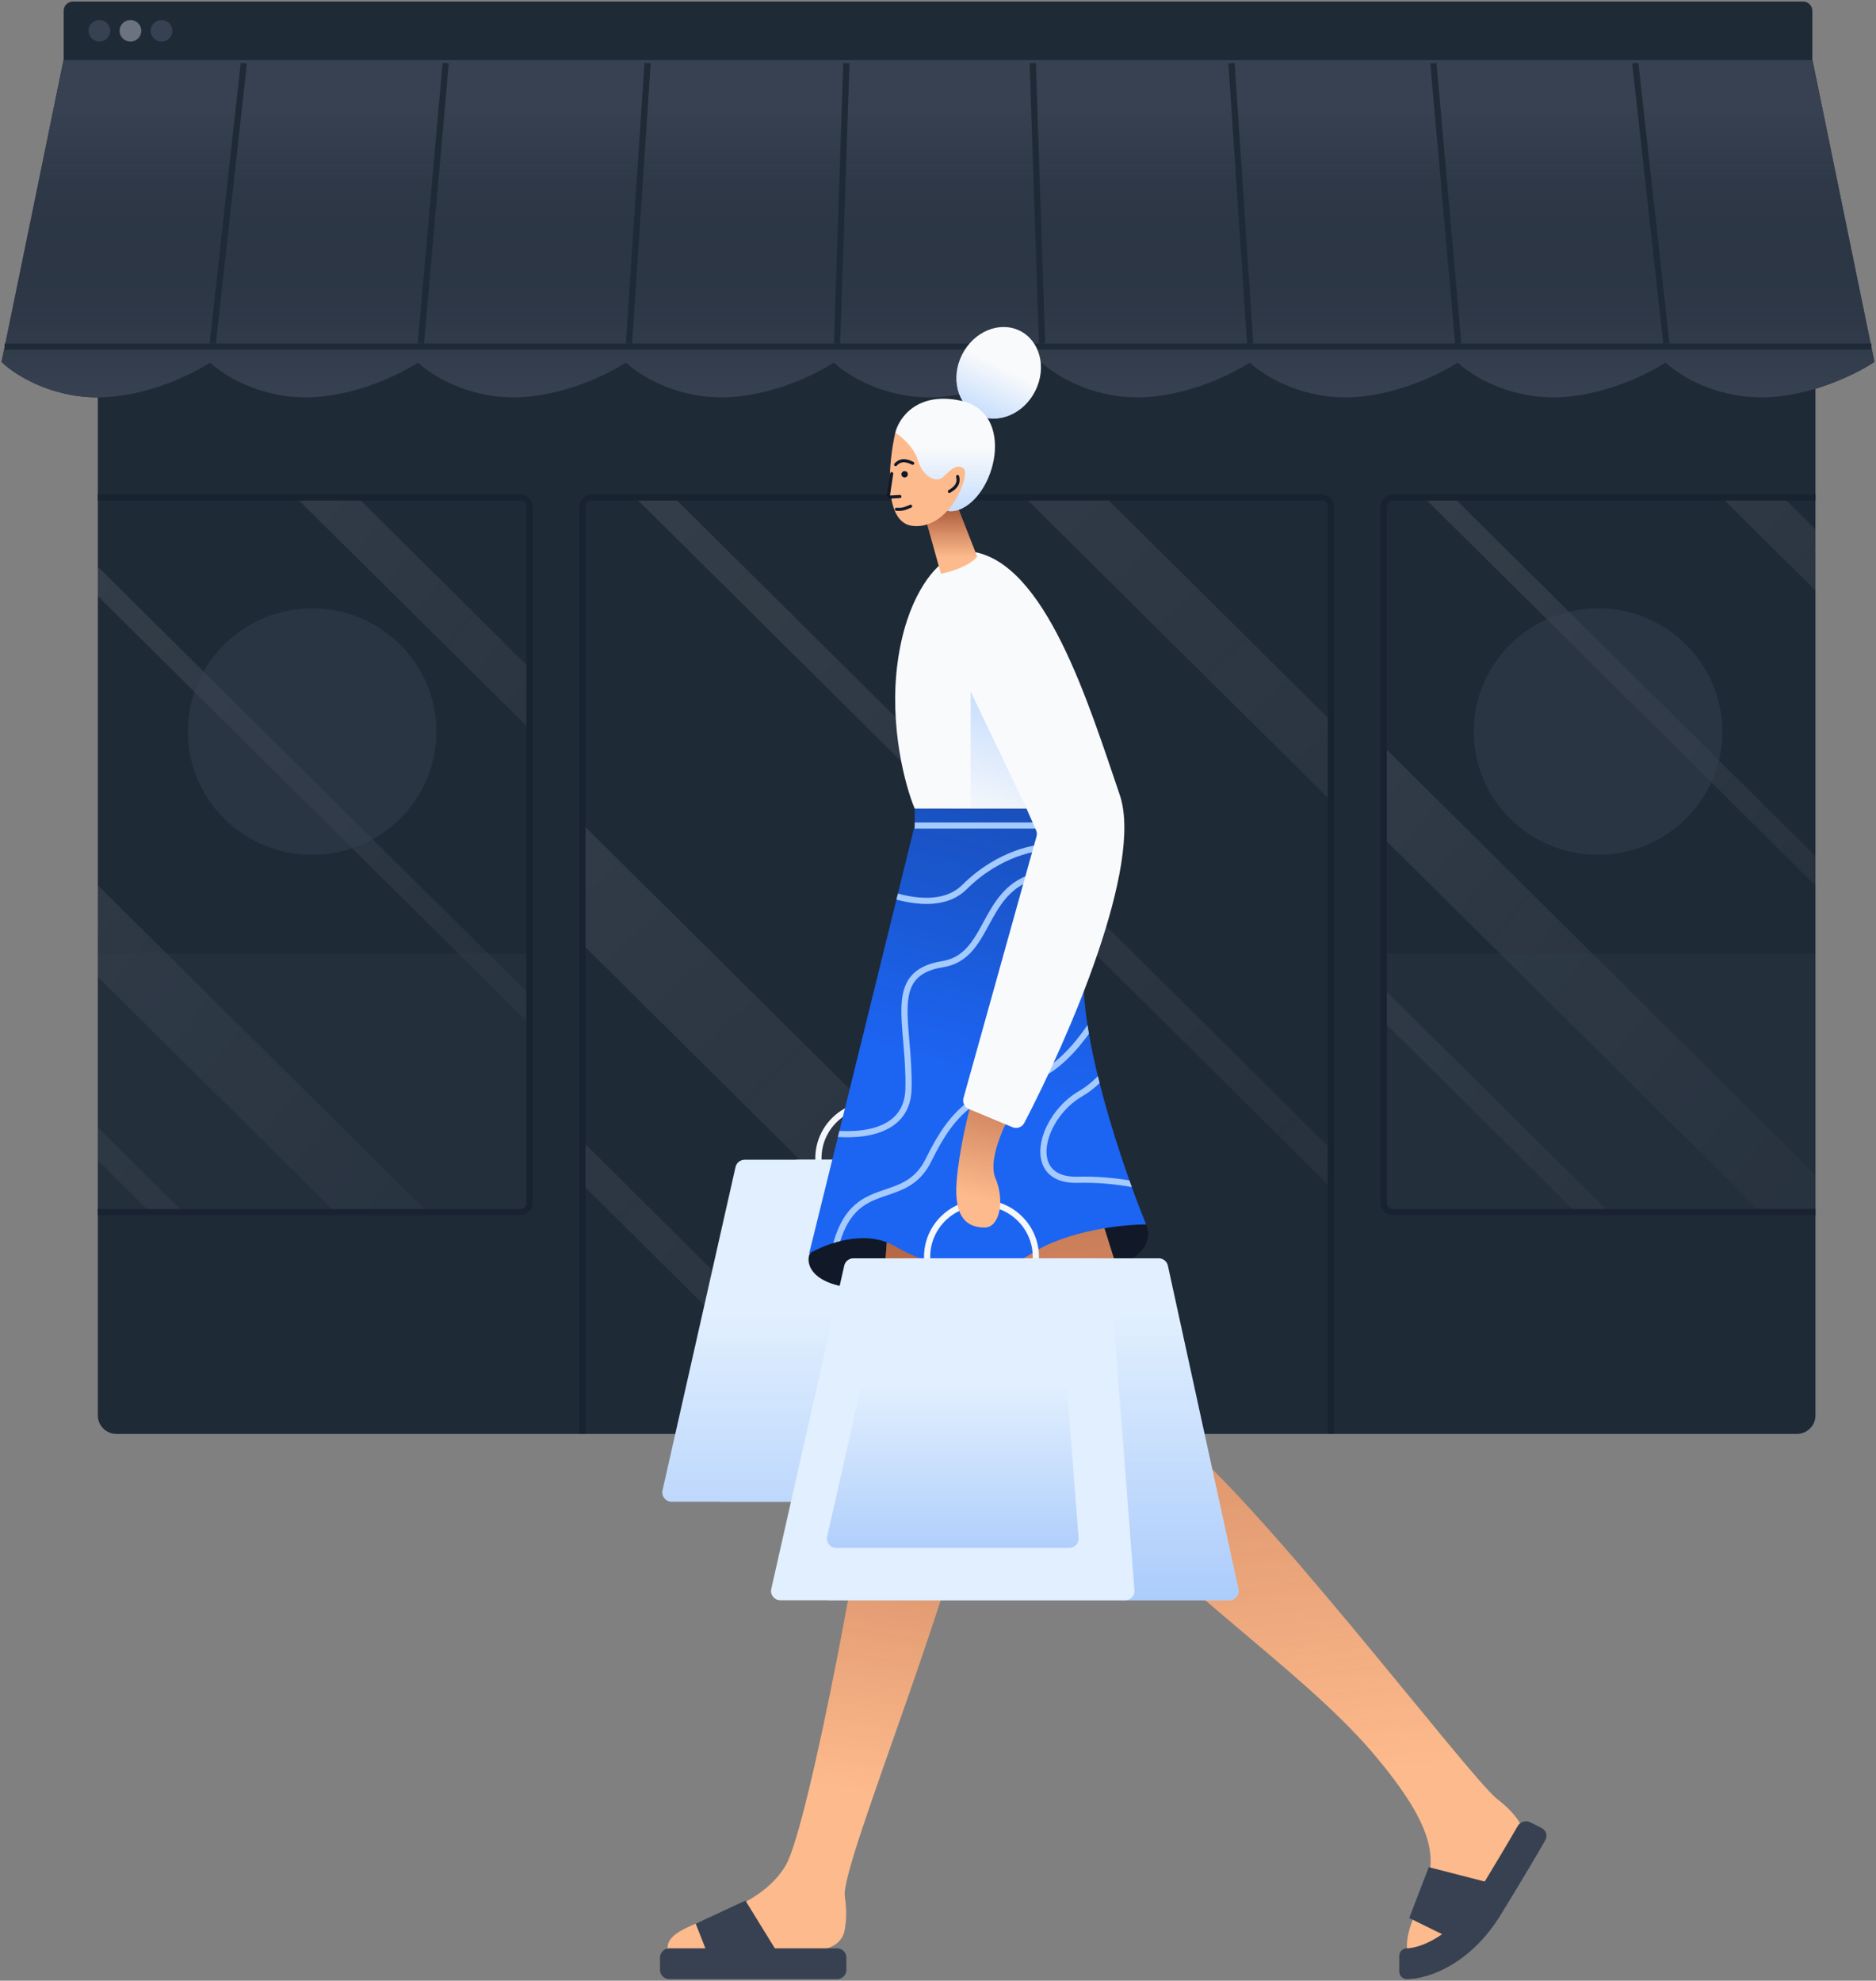 <svg width="609" height="643" viewBox="0 0 609 643" fill="none" xmlns="http://www.w3.org/2000/svg">
<rect x="0" y="0" width="609" height="643" fill="#808080" stroke="none"/>
<path d="M31.757 106.5C31.757 103.186 34.466 100.5 37.807 100.5H583.293C586.634 100.5 589.342 103.186 589.342 106.5V459.5C589.342 462.814 586.634 465.5 583.293 465.5H37.807C34.466 465.5 31.757 462.814 31.757 459.5V106.5Z" fill="#1F2A37"/>
<path d="M432.049 373L219.299 162H206.696L432.049 385.5V373Z" fill="url(#paint0_linear_5330_57461)" fill-opacity="0.1"/>
<path d="M432.049 260L332.732 161.5H358.948L432.049 234V260Z" fill="url(#paint1_linear_5330_57461)" fill-opacity="0.1"/>
<path d="M388.692 465.5L189.05 267.5V306.5L349.369 465.5H388.692Z" fill="url(#paint2_linear_5330_57461)" fill-opacity="0.1"/>
<path d="M284.838 465.5L189.05 370.5V384.5L270.722 465.5H284.838Z" fill="url(#paint3_linear_5330_57461)" fill-opacity="0.1"/>
<path fill-rule="evenodd" clip-rule="evenodd" d="M96.083 161.5L171.91 236.671V216.829L116.098 161.5H96.083ZM31.757 193.507V183.968L171.91 322.908V332.447L31.757 193.507ZM31.757 317.139V287.375L138.807 393.5H108.785L31.757 317.139ZM31.757 376.665V365.981L59.516 393.5H48.739L31.757 376.665Z" fill="url(#paint4_linear_5330_57461)" fill-opacity="0.1"/>
<path fill-rule="evenodd" clip-rule="evenodd" d="M578.904 161.5H558.889L589.342 191.69V171.848L578.904 161.5ZM589.342 277.927L472.284 161.882H462.662L589.342 287.467V277.927ZM589.342 381.335L449.19 242.395V272.158L571.591 393.5H586.317C587.988 393.5 589.342 392.157 589.342 390.5V381.335ZM522.322 393.5L449.19 321V331.684L511.545 393.5H522.322Z" fill="url(#paint5_linear_5330_57461)" fill-opacity="0.1"/>
<path d="M31.757 393.5L171.909 393.5L171.909 309.5L31.757 309.5L31.757 393.5Z" fill="#374151" fill-opacity="0.2"/>
<path d="M449.19 393.5L589.342 393.5L589.342 309.5L449.19 309.5L449.19 393.5Z" fill="#374151" fill-opacity="0.2"/>
<path fill-rule="evenodd" clip-rule="evenodd" d="M452.215 162.5H589.342V160.5H452.215C449.987 160.5 448.181 162.291 448.181 164.5V390.5C448.181 392.709 449.987 394.5 452.215 394.5H589.342V392.5H452.215C451.101 392.5 450.198 391.605 450.198 390.5V164.5C450.198 163.395 451.101 162.5 452.215 162.5Z" fill="#182230"/>
<path fill-rule="evenodd" clip-rule="evenodd" d="M192.075 162.5C190.962 162.5 190.059 163.395 190.059 164.5V465.5H188.042V164.5C188.042 162.291 189.848 160.5 192.075 160.5H429.024C431.251 160.5 433.057 162.291 433.057 164.5V465.5H431.041V164.5C431.041 163.395 430.138 162.5 429.024 162.5H192.075Z" fill="#182230"/>
<path fill-rule="evenodd" clip-rule="evenodd" d="M309.037 465.5V161.5H311.054V465.5H309.037Z" fill="#374151"/>
<path fill-rule="evenodd" clip-rule="evenodd" d="M168.885 162.5H31.757V160.5H168.885C171.112 160.5 172.918 162.291 172.918 164.5V390.5C172.918 392.709 171.112 394.5 168.885 394.5H31.757V392.5H168.885C169.998 392.5 170.901 391.605 170.901 390.5V164.5C170.901 163.395 169.998 162.5 168.885 162.5Z" fill="#182230"/>
<path d="M60.997 237.5C60.997 215.409 79.054 197.5 101.329 197.5C123.604 197.5 141.661 215.409 141.661 237.5C141.661 259.591 123.604 277.5 101.329 277.5C79.054 277.5 60.997 259.591 60.997 237.5Z" fill="#374151" fill-opacity="0.5"/>
<path d="M478.43 237.5C478.43 215.409 496.487 197.5 518.762 197.5C541.037 197.5 559.094 215.409 559.094 237.5C559.094 259.591 541.037 277.5 518.762 277.5C496.487 277.5 478.43 259.591 478.43 237.5Z" fill="#374151" fill-opacity="0.5"/>
<path fill-rule="evenodd" clip-rule="evenodd" d="M0.5 117.5L20.632 19.5H588.367L608.5 117.5C602.791 121.333 587.444 129 571.728 129C556.279 129 544.756 121.592 540.701 117.699C534.769 121.592 519.677 129 504.228 129C488.779 129 477.257 121.592 473.201 117.699C467.269 121.592 452.177 129 436.729 129C421.28 129 409.757 121.592 405.701 117.699C399.77 121.592 384.678 129 369.229 129C353.78 129 342.258 121.592 338.202 117.699C332.27 121.592 317.178 129 301.729 129C286.281 129 274.758 121.592 270.702 117.699C264.771 121.592 249.679 129 234.23 129C218.781 129 207.258 121.592 203.203 117.699C197.271 121.592 182.179 129 166.73 129C151.281 129 139.759 121.592 135.703 117.699C129.771 121.592 114.68 129 99.231 129C83.782 129 72.259 121.592 68.204 117.699C62.272 121.592 47.18 129 31.731 129C16.015 129 4.362 121.333 0.5 117.5Z" fill="#1F2A37"/>
<path fill-rule="evenodd" clip-rule="evenodd" d="M0.5 117.5L20.632 19.5H588.367L608.5 117.5C602.791 121.333 587.444 129 571.728 129C556.279 129 544.756 121.592 540.701 117.699C534.769 121.592 519.677 129 504.228 129C488.779 129 477.257 121.592 473.201 117.699C467.269 121.592 452.177 129 436.729 129C421.28 129 409.757 121.592 405.701 117.699C399.77 121.592 384.678 129 369.229 129C353.78 129 342.258 121.592 338.202 117.699C332.27 121.592 317.178 129 301.729 129C286.281 129 274.758 121.592 270.702 117.699C264.771 121.592 249.679 129 234.23 129C218.781 129 207.258 121.592 203.203 117.699C197.271 121.592 182.179 129 166.73 129C151.281 129 139.759 121.592 135.703 117.699C129.771 121.592 114.68 129 99.231 129C83.782 129 72.259 121.592 68.204 117.699C62.272 121.592 47.18 129 31.731 129C16.015 129 4.362 121.333 0.5 117.5Z" fill="url(#paint6_linear_5330_57461)"/>
<path fill-rule="evenodd" clip-rule="evenodd" d="M0.5 117.5L20.632 19.5H588.367L608.5 117.5C602.791 121.333 587.444 129 571.728 129C556.279 129 544.756 121.592 540.701 117.699C534.769 121.592 519.677 129 504.228 129C488.779 129 477.257 121.592 473.201 117.699C467.269 121.592 452.177 129 436.729 129C421.28 129 409.757 121.592 405.701 117.699C399.77 121.592 384.678 129 369.229 129C353.78 129 342.258 121.592 338.202 117.699C332.27 121.592 317.178 129 301.729 129C286.281 129 274.758 121.592 270.702 117.699C264.771 121.592 249.679 129 234.23 129C218.781 129 207.258 121.592 203.203 117.699C197.271 121.592 182.179 129 166.73 129C151.281 129 139.759 121.592 135.703 117.699C129.771 121.592 114.68 129 99.231 129C83.782 129 72.259 121.592 68.204 117.699C62.272 121.592 47.18 129 31.731 129C16.015 129 4.362 121.333 0.5 117.5Z" fill="url(#paint7_linear_5330_57461)"/>
<path fill-rule="evenodd" clip-rule="evenodd" d="M607.492 113.5H1.508V111.5H607.492V113.5Z" fill="#1F2A37"/>
<path fill-rule="evenodd" clip-rule="evenodd" d="M531.864 20.39L541.947 111.39L539.942 111.609L529.859 20.609L531.864 20.39Z" fill="#1F2A37"/>
<path fill-rule="evenodd" clip-rule="evenodd" d="M466.327 20.412L474.393 111.412L472.385 111.587L464.318 20.587L466.327 20.412Z" fill="#1F2A37"/>
<path fill-rule="evenodd" clip-rule="evenodd" d="M78.145 20.39L68.062 111.39L70.066 111.609L80.149 20.609L78.145 20.39Z" fill="#1F2A37"/>
<path fill-rule="evenodd" clip-rule="evenodd" d="M143.681 20.412L135.615 111.412L137.624 111.587L145.69 20.587L143.681 20.412Z" fill="#1F2A37"/>
<path fill-rule="evenodd" clip-rule="evenodd" d="M209.219 20.434L203.169 111.434L205.181 111.566L211.231 20.566L209.219 20.434Z" fill="#1F2A37"/>
<path fill-rule="evenodd" clip-rule="evenodd" d="M273.747 20.467L270.722 111.467L272.738 111.533L275.763 20.533L273.747 20.467Z" fill="#1F2A37"/>
<path fill-rule="evenodd" clip-rule="evenodd" d="M400.79 20.434L406.839 111.434L404.827 111.566L398.777 20.566L400.79 20.434Z" fill="#1F2A37"/>
<path fill-rule="evenodd" clip-rule="evenodd" d="M336.261 20.467L339.286 111.467L337.27 111.533L334.246 20.533L336.261 20.467Z" fill="#1F2A37"/>
<path d="M20.666 3.5C20.666 1.843 22.02 0.5 23.691 0.5H585.309C586.98 0.5 588.334 1.843 588.334 3.5V19.5H20.666V3.5Z" fill="#1F2A37"/>
<path d="M35.79 10C35.79 11.933 34.21 13.5 32.261 13.5C30.312 13.5 28.732 11.933 28.732 10C28.732 8.067 30.312 6.5 32.261 6.5C34.21 6.5 35.79 8.067 35.79 10Z" fill="#374151"/>
<path d="M45.873 10C45.873 11.933 44.293 13.5 42.344 13.5C40.395 13.5 38.815 11.933 38.815 10C38.815 8.067 40.395 6.5 42.344 6.5C44.293 6.5 45.873 8.067 45.873 10Z" fill="#6B7280"/>
<path d="M55.956 10C55.956 11.933 54.376 13.5 52.427 13.5C50.478 13.5 48.898 11.933 48.898 10C48.898 8.067 50.478 6.5 52.427 6.5C54.376 6.5 55.956 8.067 55.956 10Z" fill="#374151"/>
<path fill-rule="evenodd" clip-rule="evenodd" d="M283.326 392.5C292.514 392.5 299.963 385.113 299.963 376C299.963 366.887 292.514 359.5 283.326 359.5C274.138 359.5 266.689 366.887 266.689 376C266.689 385.113 274.138 392.5 283.326 392.5ZM283.326 394.5C293.628 394.5 301.979 386.217 301.979 376C301.979 365.783 293.628 357.5 283.326 357.5C273.024 357.5 264.672 365.783 264.672 376C264.672 386.217 273.024 394.5 283.326 394.5Z" fill="#F4F7FB"/>
<path d="M255.965 378.818C256.284 377.46 257.504 376.5 258.91 376.5H340.878C342.303 376.5 343.534 377.485 343.835 378.866L366.726 483.866C367.133 485.735 365.697 487.5 363.769 487.5H234.203C232.254 487.5 230.814 485.7 231.257 483.818L255.965 378.818Z" fill="#E1EFFE"/>
<path d="M255.965 378.818C256.284 377.46 257.504 376.5 258.91 376.5H340.878C342.303 376.5 343.534 377.485 343.835 378.866L366.726 483.866C367.133 485.735 365.697 487.5 363.769 487.5H234.203C232.254 487.5 230.814 485.7 231.257 483.818L255.965 378.818Z" fill="url(#paint8_linear_5330_57461)"/>
<path d="M238.777 378.845C239.086 377.474 240.312 376.5 241.728 376.5H321.863C323.444 376.5 324.759 377.708 324.88 379.271L332.987 484.271C333.121 486.013 331.732 487.5 329.971 487.5H218.034C216.097 487.5 214.659 485.72 215.082 483.845L238.777 378.845Z" fill="#E1EFFE"/>
<path d="M238.777 378.845C239.086 377.474 240.312 376.5 241.728 376.5H321.863C323.444 376.5 324.759 377.708 324.88 379.271L332.987 484.271C333.121 486.013 331.732 487.5 329.971 487.5H218.034C216.097 487.5 214.659 485.72 215.082 483.845L238.777 378.845Z" fill="url(#paint9_linear_5330_57461)"/>
<path d="M283.325 418.5C264.37 418.5 261.647 411.167 262.656 407.5L265.177 402.5L280.805 396L336.765 391.5L372.055 397.5C377.097 409.5 352.898 417.5 332.228 416C311.558 414.5 307.02 418.5 283.325 418.5Z" fill="#111928"/>
<path d="M476.918 620C468.448 629.6 463.81 633 456.752 633C456.248 626 460.785 619 462.298 614.5C465.486 605.013 468.347 595.5 445.157 568.5C421.966 541.5 379.114 514 353.906 482.5C333.74 457.3 318.952 412.667 314.079 393.5L353.906 384L379.114 464.5C404.321 481 476.918 577 485.993 584C493.252 589.6 494.731 594 494.563 595.5C492.21 599.667 485.388 610.4 476.918 620Z" fill="#FDBA8C"/>
<path d="M476.918 620C468.448 629.6 463.81 633 456.752 633C456.248 626 460.785 619 462.298 614.5C465.486 605.013 468.347 595.5 445.157 568.5C421.966 541.5 379.114 514 353.906 482.5C333.74 457.3 318.952 412.667 314.079 393.5L353.906 384L379.114 464.5C404.321 481 476.918 577 485.993 584C493.252 589.6 494.731 594 494.563 595.5C492.21 599.667 485.388 610.4 476.918 620Z" fill="url(#paint10_linear_5330_57461)"/>
<path d="M457.47 622.657L469.356 628.5L484.403 611.443L463.815 606.145L457.47 622.657Z" fill="#374151"/>
<path fill-rule="evenodd" clip-rule="evenodd" d="M500.397 593.401C501.888 594.148 502.469 595.939 501.649 597.383C499.218 601.663 494.193 610.169 487.186 621.598C477.264 637.781 463.533 642.5 456.705 642.5C455.339 642.5 454.231 641.402 454.231 640.047V634.953C454.231 633.598 455.339 632.5 456.705 632.5C459.764 632.5 470.346 629.819 478.571 616.402C485.471 605.148 490.307 596.957 492.64 592.871C493.463 591.43 495.305 590.852 496.796 591.599L500.397 593.401Z" fill="#374151"/>
<path d="M265.089 633H216.779C215.266 623 244.623 623.5 255.094 605.5C262.656 592.5 282.318 486.5 283.326 467C284.133 451.4 287.359 409.833 288.872 391H336.766C331.556 405.167 320.532 440.6 318.112 469C315.087 504.5 272.754 605.105 274.251 615.5C274.955 620.388 274.712 624.121 274.133 626.899C273.295 630.917 269.226 633 265.089 633Z" fill="#FDBA8C"/>
<path d="M265.089 633H216.779C215.266 623 244.623 623.5 255.094 605.5C262.656 592.5 282.318 486.5 283.326 467C284.133 451.4 287.359 409.833 288.872 391H336.766C331.556 405.167 320.532 440.6 318.112 469C315.087 504.5 272.754 605.105 274.251 615.5C274.955 620.388 274.712 624.121 274.133 626.899C273.295 630.917 269.226 633 265.089 633Z" fill="url(#paint11_linear_5330_57461)"/>
<path d="M214.258 635.5C214.258 633.843 215.612 632.5 217.283 632.5H271.731C273.401 632.5 274.755 633.843 274.755 635.5V639.5C274.755 641.157 273.401 642.5 271.731 642.5H217.283C215.612 642.5 214.258 641.157 214.258 639.5V635.5Z" fill="#374151"/>
<path d="M225.853 624.5L229.382 633.5L253.077 635L241.986 617L225.853 624.5Z" fill="#374151"/>
<path d="M296.938 268V262.5H347.352C348.697 269.667 353.906 289.8 351.89 313C349.873 336.2 364.493 379 372.056 397.5C364.493 397.5 346.445 399.4 334.749 407C320.129 416.5 302.483 411.5 290.384 404.5C280.704 398.9 267.865 403.833 262.656 407L296.938 268Z" fill="#1C64F2"/>
<path d="M296.938 268V262.5H347.352C348.697 269.667 353.906 289.8 351.89 313C349.873 336.2 364.493 379 372.056 397.5C364.493 397.5 346.445 399.4 334.749 407C320.129 416.5 302.483 411.5 290.384 404.5C280.704 398.9 267.865 403.833 262.656 407L296.938 268Z" fill="url(#paint12_linear_5330_57461)"/>
<path fill-rule="evenodd" clip-rule="evenodd" d="M291.007 292.044L291.487 290.101C299.745 292.294 307.474 292.136 312.357 287.293C323.861 275.884 336.718 273.65 341.876 274.002L341.737 275.998C337.148 275.684 324.865 277.716 313.783 288.707C308.114 294.329 299.452 294.277 291.007 292.044ZM271.997 369.124L272.484 367.148C275.692 367.313 278.995 367.172 282.02 366.534C285.355 365.832 288.276 364.543 290.378 362.476C292.459 360.43 293.818 357.546 293.913 353.477C294.038 348.162 293.633 343.18 293.239 338.609L293.184 337.968L293.184 337.968C292.812 333.672 292.469 329.705 292.654 326.26C292.848 322.635 293.63 319.431 295.702 316.935C297.785 314.426 301.042 312.786 305.851 312.013C310.181 311.317 312.964 309.045 315.244 305.977C316.395 304.429 317.41 302.687 318.429 300.839C318.697 300.355 318.965 299.862 319.236 299.364L319.236 299.364C319.988 297.981 320.762 296.558 321.594 295.175C323.868 291.395 326.677 287.732 331.124 285.333C335.579 282.929 341.545 281.865 350.009 283.009L349.737 284.991C341.564 283.886 336.061 284.946 332.087 287.09C328.106 289.237 325.526 292.543 323.326 296.2C322.518 297.543 321.775 298.909 321.029 300.28L321.028 300.282C320.753 300.787 320.478 301.293 320.199 301.799C319.172 303.661 318.103 305.501 316.867 307.164C314.374 310.518 311.17 313.184 306.174 313.987C301.656 314.714 298.926 316.199 297.259 318.206C295.582 320.226 294.852 322.928 294.668 326.366C294.491 329.668 294.822 333.506 295.199 337.867L295.248 338.438C295.642 343.008 296.057 348.088 295.929 353.523C295.823 358.054 294.287 361.449 291.798 363.896C289.331 366.322 286.006 367.739 282.439 368.491C279.097 369.195 275.474 369.329 271.997 369.124ZM272.78 402.906C271.995 403.099 271.23 403.314 270.489 403.546C271.298 400.661 272.27 398.294 273.375 396.333C275.962 391.741 279.238 389.439 282.67 387.901C284.247 387.195 285.862 386.648 287.421 386.12L287.422 386.12L287.763 386.004C289.444 385.434 291.058 384.872 292.601 384.125C295.638 382.655 298.418 380.462 300.568 376.064C304.63 367.753 308.492 362.226 313.577 358.217C318.657 354.213 324.869 351.795 333.482 349.533C339.998 347.823 346.042 342.18 350.994 335.614C351.698 334.68 352.377 333.732 353.03 332.778C353.175 333.713 353.331 334.658 353.496 335.61C353.205 336.013 352.909 336.413 352.609 336.812C347.587 343.47 341.195 349.577 333.998 351.467C325.471 353.706 319.583 356.038 314.832 359.783C310.086 363.524 306.386 368.747 302.382 376.936C300.01 381.788 296.874 384.283 293.486 385.922C291.816 386.73 290.091 387.328 288.415 387.896L288.093 388.006L288.093 388.006C286.515 388.54 284.986 389.058 283.5 389.724C280.375 391.124 277.469 393.165 275.136 397.308C274.268 398.849 273.474 400.688 272.78 402.906ZM366.636 383.203C366.895 383.935 367.154 384.657 367.41 385.366C362.294 384.453 356.252 383.82 349.902 384C345.297 384.13 341.997 382.858 339.98 380.545C337.975 378.244 337.412 375.11 337.845 371.869C338.708 365.418 343.568 358.03 350.377 354.134C352.47 352.936 354.489 351.292 356.4 349.364C356.584 350.117 356.771 350.87 356.962 351.624C355.196 353.299 353.332 354.752 351.385 355.866C345.087 359.47 340.62 366.332 339.844 372.132C339.459 375.015 339.998 377.506 341.506 379.237C343.003 380.954 345.627 382.12 349.844 382.001C355.881 381.829 361.643 382.374 366.636 383.203Z" fill="#A4CAFE"/>
<path fill-rule="evenodd" clip-rule="evenodd" d="M336.765 269H296.938V267H336.765V269Z" fill="#A4CAFE"/>
<path fill-rule="evenodd" clip-rule="evenodd" d="M318.616 424.5C327.804 424.5 335.253 417.113 335.253 408C335.253 398.887 327.804 391.5 318.616 391.5C309.428 391.5 301.979 398.887 301.979 408C301.979 417.113 309.428 424.5 318.616 424.5ZM318.616 426.5C328.918 426.5 337.269 418.217 337.269 408C337.269 397.783 328.918 389.5 318.616 389.5C308.314 389.5 299.963 397.783 299.963 408C299.963 418.217 308.314 426.5 318.616 426.5Z" fill="#F4F7FB"/>
<path d="M291.255 410.818C291.574 409.46 292.795 408.5 294.2 408.5H376.168C377.593 408.5 378.824 409.485 379.125 410.866L402.016 515.866C402.423 517.735 400.987 519.5 399.059 519.5H269.493C267.544 519.5 266.104 517.7 266.547 515.818L291.255 410.818Z" fill="#E1EFFE"/>
<path d="M291.255 410.818C291.574 409.46 292.795 408.5 294.2 408.5H376.168C377.593 408.5 378.824 409.485 379.125 410.866L402.016 515.866C402.423 517.735 400.987 519.5 399.059 519.5H269.493C267.544 519.5 266.104 517.7 266.547 515.818L291.255 410.818Z" fill="url(#paint13_linear_5330_57461)"/>
<path d="M274.067 410.845C274.376 409.474 275.603 408.5 277.019 408.5H357.154C358.735 408.5 360.049 409.708 360.17 411.271L368.277 516.271C368.411 518.013 367.022 519.5 365.261 519.5H253.324C251.387 519.5 249.95 517.72 250.373 515.845L274.067 410.845Z" fill="#E1EFFE"/>
<path d="M284.573 427.844C284.883 426.474 286.109 425.5 287.525 425.5H341.619C343.2 425.5 344.514 426.707 344.635 428.271L350.127 499.271C350.261 501.013 348.872 502.5 347.111 502.5H271.475C269.537 502.5 268.099 500.719 268.523 498.844L284.573 427.844Z" fill="url(#paint14_linear_5330_57461)"/>
<path d="M310.55 383.5C311.356 373.5 314.247 361.667 315.591 357L328.195 361.5C325.506 366.167 320.734 376.9 323.153 382.5C326.178 389.5 324.666 398.5 319.624 398.5C314.583 398.5 309.541 396 310.55 383.5Z" fill="#FDBA8C"/>
<path d="M310.55 383.5C311.356 373.5 314.247 361.667 315.591 357L328.195 361.5C325.506 366.167 320.734 376.9 323.153 382.5C326.178 389.5 324.666 398.5 319.624 398.5C314.583 398.5 309.541 396 310.55 383.5Z" fill="url(#paint15_linear_5330_57461)"/>
<path d="M291.393 215C294.216 194.2 302.988 184.333 307.021 182L315.087 179C339.286 182 353.402 228.5 363.485 258C371.313 280.903 346.855 337.051 332.501 364.569C331.781 365.95 330.111 366.537 328.666 365.934L314.513 360.023C313.112 359.438 312.366 357.912 312.772 356.458L336.479 271.527C336.664 270.863 336.613 270.155 336.335 269.524L333.236 262.5H296.938C293.913 255.333 288.569 235.8 291.393 215Z" fill="#F9FAFB"/>
<path d="M315.087 224.5L333.236 262.5H315.087V224.5Z" fill="url(#paint16_linear_5330_57461)"/>
<path d="M305.452 186.297L300.658 169.005L309.375 160.792L317.221 180.677C314.78 183.789 308.358 185.72 305.452 186.297Z" fill="#FDBA8C"/>
<path d="M305.452 186.297L300.658 169.005L309.375 160.792L317.221 180.677C314.78 183.789 308.358 185.72 305.452 186.297Z" fill="url(#paint17_linear_5330_57461)"/>
<path d="M336.085 126.892C332.301 134.432 323.909 137.916 317.343 134.674C310.776 131.431 308.521 122.691 312.305 115.152C316.09 107.612 324.481 104.128 331.048 107.37C337.614 110.612 339.87 119.353 336.085 126.892Z" fill="#F9FAFB"/>
<path d="M336.085 126.892C332.301 134.432 323.909 137.916 317.343 134.674C310.776 131.431 308.521 122.691 312.305 115.152C316.09 107.612 324.481 104.128 331.048 107.37C337.614 110.612 339.87 119.353 336.085 126.892Z" fill="url(#paint18_linear_5330_57461)"/>
<path d="M311.991 130.1C297.694 126.987 291.795 135.72 290.633 140.475C293.394 150.273 301.355 169.006 311.119 165.547C323.323 161.224 329.861 133.99 311.991 130.1Z" fill="#F9FAFB"/>
<path d="M311.991 130.1C297.694 126.987 291.795 135.72 290.633 140.475C293.394 150.273 301.355 169.006 311.119 165.547C323.323 161.224 329.861 133.99 311.991 130.1Z" fill="url(#paint19_linear_5330_57461)"/>
<path d="M312.862 152.146C315.041 153.875 308.503 172.031 296.299 170.734C292.08 170.286 290.043 166.379 289.264 161.307C289.206 160.929 288.86 161.39 288.815 161C288.772 160.62 289.031 159.39 289 159C288.5 152.736 289.533 145.344 290.632 140.475C292.521 141.627 296.647 145.057 298.042 149.553C299.786 155.172 304.145 156.901 306.324 154.74C308.671 152.412 310.683 150.417 312.862 152.146Z" fill="#FDBA8C"/>
<path d="M294.701 153.802C294.797 154.368 294.413 154.904 293.842 155C293.271 155.096 292.73 154.715 292.633 154.148C292.537 153.582 292.921 153.045 293.492 152.95C294.063 152.854 294.604 153.235 294.701 153.802Z" fill="#111928"/>
<path fill-rule="evenodd" clip-rule="evenodd" d="M292.864 150.113C292.135 150.245 291.594 150.65 291.106 151.176C290.917 151.379 290.599 151.392 290.394 151.205C290.189 151.018 290.176 150.701 290.364 150.498C290.928 149.892 291.653 149.315 292.684 149.129C293.71 148.944 294.951 149.161 296.523 149.952C296.771 150.077 296.87 150.378 296.744 150.625C296.618 150.871 296.315 150.969 296.066 150.844C294.611 150.111 293.599 149.981 292.864 150.113Z" fill="#111928"/>
<path fill-rule="evenodd" clip-rule="evenodd" d="M289.54 153.263C289.815 153.304 290.005 153.558 289.964 153.831L288.937 160.635C288.919 160.756 289.018 160.863 289.142 160.856L292.108 160.678C292.386 160.661 292.625 160.871 292.642 161.147C292.658 161.423 292.447 161.66 292.169 161.676L289.203 161.854C288.439 161.9 287.827 161.237 287.94 160.487L288.967 153.683C289.008 153.41 289.265 153.222 289.54 153.263Z" fill="#111928"/>
<path fill-rule="evenodd" clip-rule="evenodd" d="M293.163 164.714C293.788 164.567 294.434 164.305 295.416 163.878C295.671 163.767 295.968 163.882 296.08 164.135C296.192 164.388 296.075 164.683 295.82 164.793C294.847 165.217 294.122 165.516 293.396 165.687C292.657 165.861 291.937 165.898 290.967 165.832C290.689 165.814 290.479 165.575 290.498 165.3C290.517 165.024 290.758 164.816 291.035 164.835C291.941 164.896 292.552 164.858 293.163 164.714Z" fill="#111928"/>
<path fill-rule="evenodd" clip-rule="evenodd" d="M310.313 156.85C310.601 156.173 310.555 155.502 310.379 154.809C310.311 154.542 310.474 154.27 310.744 154.202C311.014 154.134 311.288 154.297 311.356 154.564C311.56 155.364 311.65 156.281 311.242 157.239C310.837 158.191 309.975 159.104 308.447 159.975C308.206 160.113 307.898 160.031 307.759 159.791C307.62 159.552 307.703 159.246 307.944 159.108C309.359 158.302 310.023 157.532 310.313 156.85Z" fill="#111928"/>
<defs>
<linearGradient id="paint0_linear_5330_57461" x1="140.148" y1="167.5" x2="502.425" y2="559.484" gradientUnits="userSpaceOnUse">
<stop stop-color="white"/>
<stop offset="1" stop-color="#F9FAFB" stop-opacity="0"/>
</linearGradient>
<linearGradient id="paint1_linear_5330_57461" x1="140.148" y1="167.5" x2="502.425" y2="559.484" gradientUnits="userSpaceOnUse">
<stop stop-color="white"/>
<stop offset="1" stop-color="#F9FAFB" stop-opacity="0"/>
</linearGradient>
<linearGradient id="paint2_linear_5330_57461" x1="140.148" y1="167.5" x2="502.425" y2="559.484" gradientUnits="userSpaceOnUse">
<stop stop-color="white"/>
<stop offset="1" stop-color="#F9FAFB" stop-opacity="0"/>
</linearGradient>
<linearGradient id="paint3_linear_5330_57461" x1="140.148" y1="167.5" x2="502.425" y2="559.484" gradientUnits="userSpaceOnUse">
<stop stop-color="white"/>
<stop offset="1" stop-color="#F9FAFB" stop-opacity="0"/>
</linearGradient>
<linearGradient id="paint4_linear_5330_57461" x1="3.552" y1="166.079" x2="275.364" y2="388.349" gradientUnits="userSpaceOnUse">
<stop stop-color="white"/>
<stop offset="1" stop-color="#F9FAFB" stop-opacity="0"/>
</linearGradient>
<linearGradient id="paint5_linear_5330_57461" x1="420.985" y1="166.079" x2="692.797" y2="388.349" gradientUnits="userSpaceOnUse">
<stop stop-color="white"/>
<stop offset="1" stop-color="#F9FAFB" stop-opacity="0"/>
</linearGradient>
<linearGradient id="paint6_linear_5330_57461" x1="304.5" y1="129.5" x2="304.5" y2="59.5" gradientUnits="userSpaceOnUse">
<stop stop-color="#374151"/>
<stop offset="1" stop-color="#374151" stop-opacity="0"/>
</linearGradient>
<linearGradient id="paint7_linear_5330_57461" x1="304.5" y1="34.5" x2="304.5" y2="103.5" gradientUnits="userSpaceOnUse">
<stop stop-color="#374151"/>
<stop offset="1" stop-color="#374151" stop-opacity="0"/>
</linearGradient>
<linearGradient id="paint8_linear_5330_57461" x1="332.545" y1="581.233" x2="332.545" y2="356.767" gradientUnits="userSpaceOnUse">
<stop stop-color="#76A9FA"/>
<stop offset="0.831" stop-color="#76A9FA" stop-opacity="0"/>
</linearGradient>
<linearGradient id="paint9_linear_5330_57461" x1="306.516" y1="610.5" x2="306.516" y2="389" gradientUnits="userSpaceOnUse">
<stop stop-color="#76A9FA"/>
<stop offset="0.831" stop-color="#76A9FA" stop-opacity="0"/>
</linearGradient>
<linearGradient id="paint10_linear_5330_57461" x1="350.377" y1="128" x2="404.406" y2="579.95" gradientUnits="userSpaceOnUse">
<stop stop-color="#7F270F"/>
<stop offset="1" stop-color="#7F270F" stop-opacity="0"/>
</linearGradient>
<linearGradient id="paint11_linear_5330_57461" x1="326.682" y1="271.5" x2="278.175" y2="581.462" gradientUnits="userSpaceOnUse">
<stop stop-color="#7F270F"/>
<stop offset="1" stop-color="#7F270F" stop-opacity="0"/>
</linearGradient>
<linearGradient id="paint12_linear_5330_57461" x1="440.619" y1="43.5" x2="355.478" y2="359.054" gradientUnits="userSpaceOnUse">
<stop stop-color="#111928"/>
<stop offset="1" stop-color="#111928" stop-opacity="0"/>
</linearGradient>
<linearGradient id="paint13_linear_5330_57461" x1="367.835" y1="613.233" x2="367.835" y2="388.767" gradientUnits="userSpaceOnUse">
<stop stop-color="#76A9FA"/>
<stop offset="0.831" stop-color="#76A9FA" stop-opacity="0"/>
</linearGradient>
<linearGradient id="paint14_linear_5330_57461" x1="309.037" y1="564.5" x2="309.037" y2="450" gradientUnits="userSpaceOnUse">
<stop stop-color="#76A9FA"/>
<stop offset="1" stop-color="#76A9FA" stop-opacity="0"/>
</linearGradient>
<linearGradient id="paint15_linear_5330_57461" x1="338.278" y1="308" x2="319.697" y2="389.708" gradientUnits="userSpaceOnUse">
<stop stop-color="#7F270F"/>
<stop offset="1" stop-color="#7F270F" stop-opacity="0"/>
</linearGradient>
<linearGradient id="paint16_linear_5330_57461" x1="327.139" y1="197.112" x2="304.282" y2="262.868" gradientUnits="userSpaceOnUse">
<stop stop-color="#A4CAFE"/>
<stop offset="1" stop-color="#A4CAFE" stop-opacity="0"/>
</linearGradient>
<linearGradient id="paint17_linear_5330_57461" x1="309.028" y1="156.195" x2="309.028" y2="180.852" gradientUnits="userSpaceOnUse">
<stop stop-color="#7F270F"/>
<stop offset="1" stop-color="#7F270F" stop-opacity="0"/>
</linearGradient>
<linearGradient id="paint18_linear_5330_57461" x1="313.769" y1="145.275" x2="326.392" y2="119.709" gradientUnits="userSpaceOnUse">
<stop stop-color="#A4CAFE"/>
<stop offset="1" stop-color="#A4CAFE" stop-opacity="0"/>
</linearGradient>
<linearGradient id="paint19_linear_5330_57461" x1="308.723" y1="179.224" x2="308.723" y2="145.136" gradientUnits="userSpaceOnUse">
<stop stop-color="#A4CAFE"/>
<stop offset="1" stop-color="#A4CAFE" stop-opacity="0"/>
</linearGradient>
</defs>
</svg>

